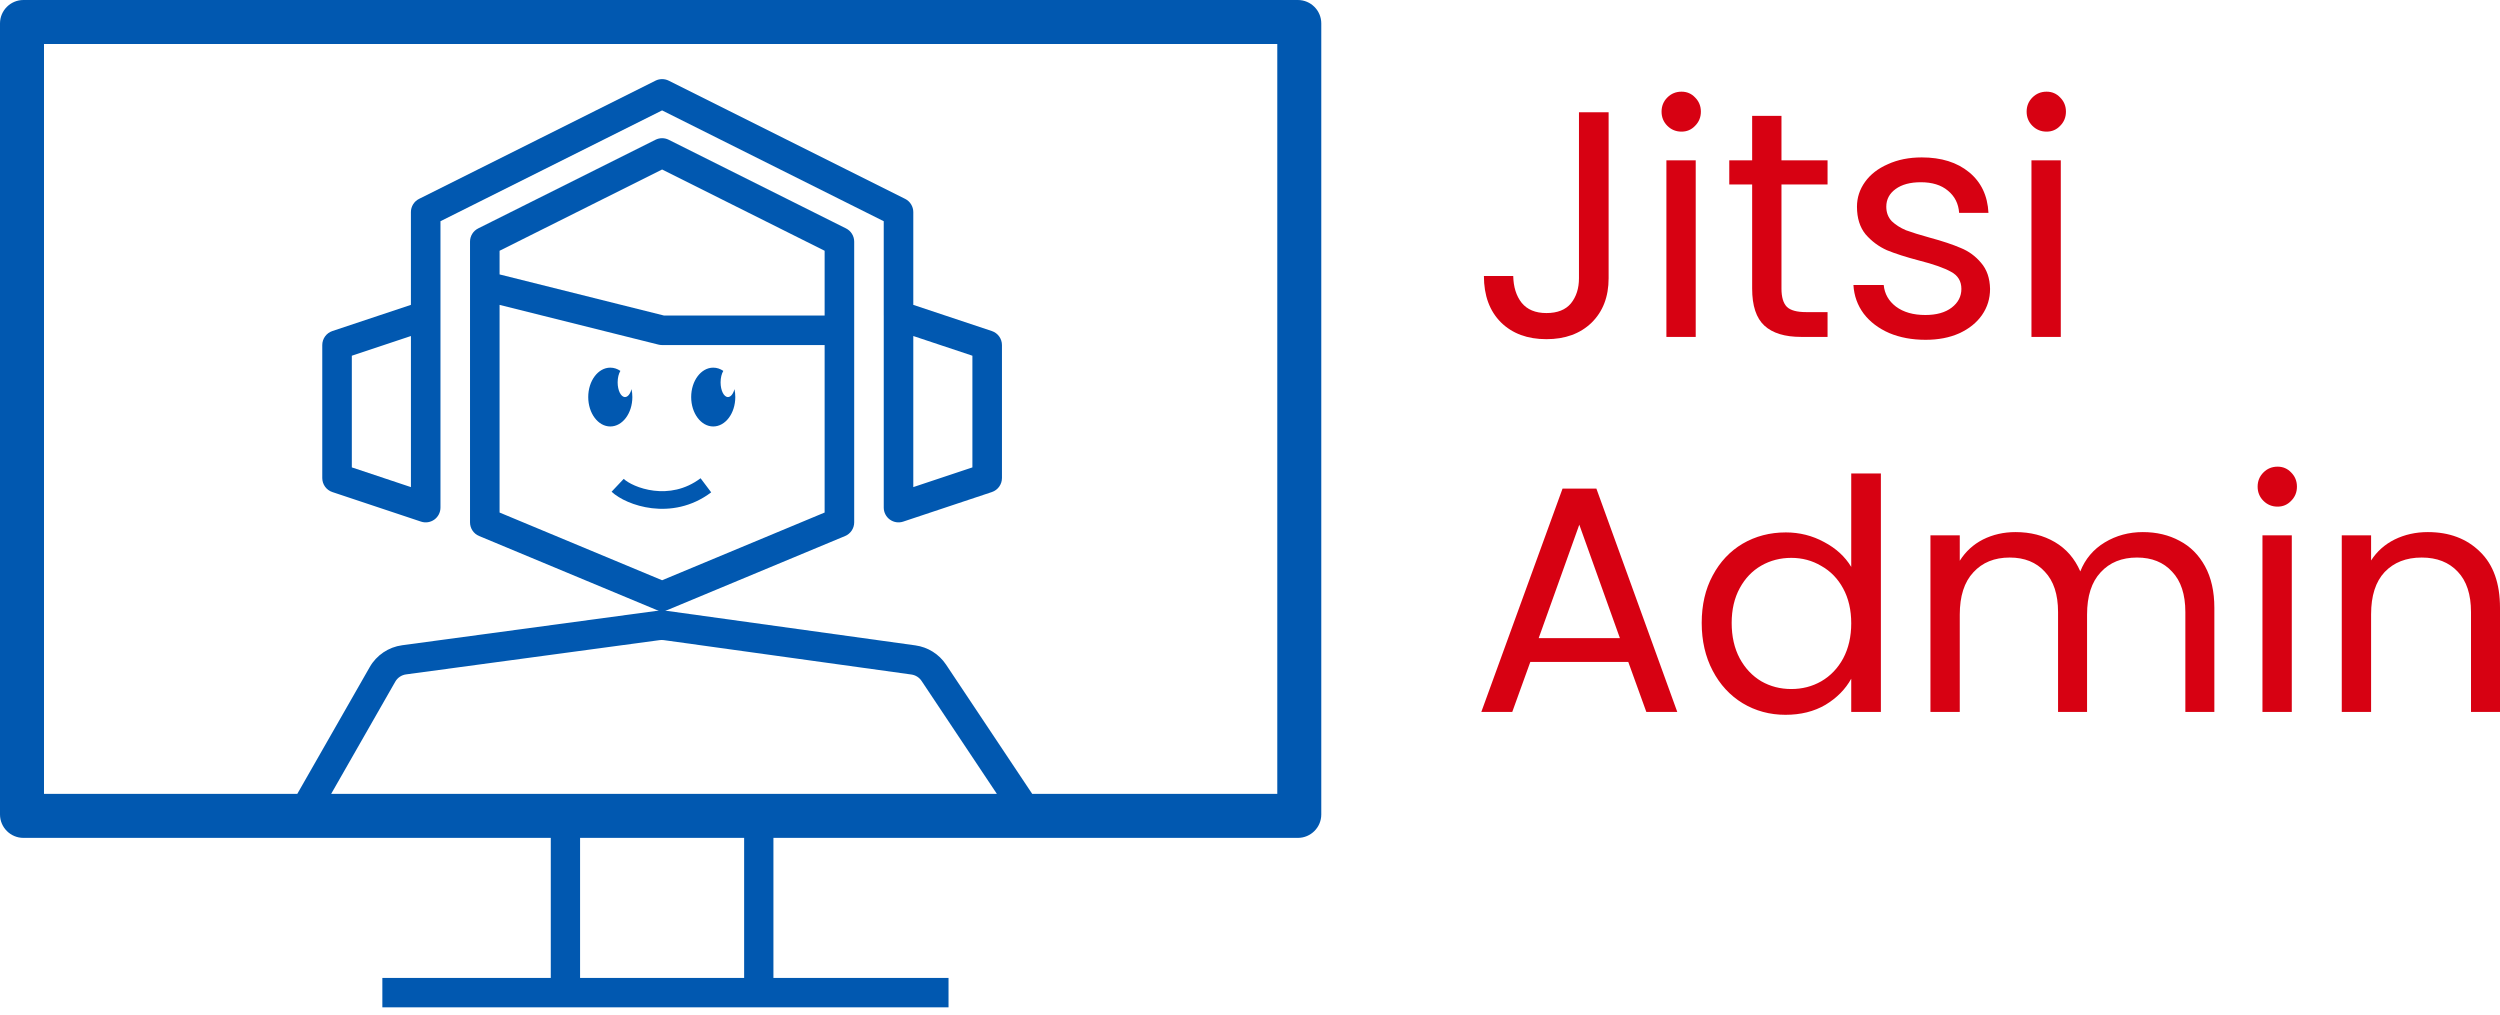 <svg width="170" height="69" viewBox="0 0 170 69" fill="none" xmlns="http://www.w3.org/2000/svg">
<path d="M109.386 7.636V18.922C109.386 20.178 108.999 21.186 108.225 21.946C107.451 22.691 106.428 23.064 105.157 23.064C103.871 23.064 102.842 22.684 102.067 21.924C101.293 21.15 100.906 20.098 100.906 18.768H102.9C102.915 19.514 103.104 20.12 103.47 20.587C103.85 21.055 104.412 21.288 105.157 21.288C105.902 21.288 106.457 21.069 106.823 20.631C107.188 20.178 107.37 19.608 107.37 18.922V7.636H109.386Z" fill="#D70112"/>
<path d="M114.345 8.951C113.965 8.951 113.644 8.819 113.381 8.557C113.118 8.294 112.986 7.972 112.986 7.592C112.986 7.212 113.118 6.891 113.381 6.628C113.644 6.365 113.965 6.234 114.345 6.234C114.71 6.234 115.017 6.365 115.265 6.628C115.528 6.891 115.66 7.212 115.66 7.592C115.66 7.972 115.528 8.294 115.265 8.557C115.017 8.819 114.71 8.951 114.345 8.951ZM115.309 10.901V22.91H113.315V10.901H115.309Z" fill="#D70112"/>
<path d="M121.14 12.545V19.623C121.14 20.207 121.265 20.624 121.513 20.872C121.761 21.106 122.192 21.223 122.806 21.223H124.274V22.91H122.477C121.367 22.91 120.534 22.654 119.979 22.143C119.424 21.632 119.146 20.792 119.146 19.623V12.545H117.59V10.901H119.146V7.877H121.14V10.901H124.274V12.545H121.14Z" fill="#D70112"/>
<path d="M130.942 23.107C130.021 23.107 129.196 22.954 128.465 22.647C127.735 22.326 127.158 21.887 126.734 21.332C126.31 20.763 126.077 20.113 126.033 19.382H128.093C128.151 19.981 128.429 20.47 128.926 20.85C129.437 21.23 130.102 21.42 130.92 21.42C131.679 21.42 132.278 21.252 132.717 20.916C133.155 20.58 133.374 20.156 133.374 19.645C133.374 19.119 133.14 18.732 132.673 18.483C132.205 18.221 131.482 17.965 130.503 17.717C129.612 17.483 128.882 17.249 128.312 17.015C127.757 16.767 127.275 16.409 126.866 15.941C126.471 15.459 126.274 14.831 126.274 14.057C126.274 13.443 126.457 12.881 126.822 12.37C127.187 11.858 127.706 11.457 128.378 11.164C129.05 10.857 129.817 10.704 130.679 10.704C132.008 10.704 133.082 11.04 133.9 11.712C134.718 12.384 135.156 13.305 135.215 14.473H133.221C133.177 13.845 132.921 13.341 132.454 12.961C132.001 12.581 131.387 12.392 130.613 12.392C129.897 12.392 129.327 12.545 128.904 12.852C128.48 13.159 128.268 13.56 128.268 14.057C128.268 14.451 128.392 14.78 128.641 15.043C128.904 15.291 129.225 15.496 129.605 15.657C129.999 15.803 130.54 15.971 131.226 16.161C132.088 16.394 132.79 16.628 133.33 16.862C133.871 17.081 134.331 17.417 134.711 17.87C135.105 18.323 135.31 18.915 135.324 19.645C135.324 20.302 135.142 20.894 134.777 21.42C134.411 21.946 133.893 22.362 133.221 22.669C132.563 22.961 131.804 23.107 130.942 23.107Z" fill="#D70112"/>
<path d="M139.169 8.951C138.79 8.951 138.468 8.819 138.205 8.557C137.942 8.294 137.811 7.972 137.811 7.592C137.811 7.212 137.942 6.891 138.205 6.628C138.468 6.365 138.79 6.234 139.169 6.234C139.535 6.234 139.841 6.365 140.09 6.628C140.353 6.891 140.484 7.212 140.484 7.592C140.484 7.972 140.353 8.294 140.09 8.557C139.841 8.819 139.535 8.951 139.169 8.951ZM140.134 10.901V22.91H138.139V10.901H140.134Z" fill="#D70112"/>
<path d="M110.723 45.013H104.061L102.834 48.41H100.73L106.253 33.224H108.554L114.054 48.41H111.95L110.723 45.013ZM110.153 43.392L107.392 35.678L104.631 43.392H110.153Z" fill="#D70112"/>
<path d="M115.716 42.362C115.716 41.135 115.964 40.061 116.461 39.14C116.958 38.205 117.637 37.482 118.499 36.971C119.375 36.46 120.354 36.204 121.435 36.204C122.37 36.204 123.24 36.423 124.043 36.861C124.847 37.285 125.46 37.847 125.884 38.549V32.194H127.9V48.41H125.884V46.153C125.489 46.869 124.905 47.46 124.131 47.928C123.357 48.381 122.451 48.607 121.413 48.607C120.347 48.607 119.375 48.344 118.499 47.818C117.637 47.292 116.958 46.555 116.461 45.605C115.964 44.656 115.716 43.574 115.716 42.362ZM125.884 42.384C125.884 41.478 125.701 40.689 125.336 40.017C124.971 39.345 124.474 38.834 123.846 38.483C123.232 38.118 122.553 37.935 121.808 37.935C121.063 37.935 120.384 38.111 119.77 38.461C119.156 38.812 118.667 39.323 118.302 39.995C117.936 40.667 117.754 41.456 117.754 42.362C117.754 43.282 117.936 44.086 118.302 44.772C118.667 45.444 119.156 45.963 119.77 46.328C120.384 46.679 121.063 46.854 121.808 46.854C122.553 46.854 123.232 46.679 123.846 46.328C124.474 45.963 124.971 45.444 125.336 44.772C125.701 44.086 125.884 43.289 125.884 42.384Z" fill="#D70112"/>
<path d="M145.711 36.182C146.646 36.182 147.479 36.379 148.209 36.774C148.94 37.154 149.517 37.731 149.941 38.505C150.364 39.279 150.576 40.221 150.576 41.332V48.41H148.604V41.617C148.604 40.419 148.304 39.506 147.705 38.877C147.121 38.235 146.325 37.913 145.317 37.913C144.28 37.913 143.454 38.249 142.841 38.921C142.227 39.579 141.92 40.536 141.92 41.792V48.41H139.948V41.617C139.948 40.419 139.648 39.506 139.049 38.877C138.465 38.235 137.669 37.913 136.661 37.913C135.624 37.913 134.798 38.249 134.185 38.921C133.571 39.579 133.264 40.536 133.264 41.792V48.41H131.27V36.401H133.264V38.132C133.659 37.504 134.185 37.022 134.842 36.686C135.514 36.35 136.252 36.182 137.055 36.182C138.063 36.182 138.954 36.408 139.729 36.861C140.503 37.314 141.08 37.979 141.46 38.856C141.796 38.008 142.351 37.351 143.125 36.883C143.9 36.416 144.762 36.182 145.711 36.182Z" fill="#D70112"/>
<path d="M154.877 34.451C154.497 34.451 154.176 34.319 153.913 34.056C153.65 33.793 153.519 33.472 153.519 33.092C153.519 32.712 153.65 32.391 153.913 32.128C154.176 31.865 154.497 31.733 154.877 31.733C155.243 31.733 155.549 31.865 155.798 32.128C156.061 32.391 156.192 32.712 156.192 33.092C156.192 33.472 156.061 33.793 155.798 34.056C155.549 34.319 155.243 34.451 154.877 34.451ZM155.842 36.401V48.41H153.847V36.401H155.842Z" fill="#D70112"/>
<path d="M165.091 36.182C166.552 36.182 167.736 36.628 168.641 37.519C169.547 38.395 170 39.666 170 41.332V48.41H168.028V41.617C168.028 40.419 167.728 39.506 167.129 38.877C166.53 38.235 165.712 37.913 164.675 37.913C163.623 37.913 162.783 38.242 162.155 38.899C161.541 39.557 161.234 40.514 161.234 41.77V48.41H159.24V36.401H161.234V38.111C161.629 37.497 162.162 37.022 162.834 36.686C163.521 36.35 164.273 36.182 165.091 36.182Z" fill="#D70112"/>
<path fill-rule="evenodd" clip-rule="evenodd" d="M2.992 2.992V53.984H20.215L25.142 45.361C25.605 44.551 26.419 44.002 27.345 43.877L44.594 41.546C44.663 41.536 44.732 41.529 44.801 41.525C44.745 41.512 44.69 41.495 44.637 41.472L32.58 36.449C32.205 36.293 31.961 35.927 31.961 35.521V19.445V19.445V16.431C31.961 16.05 32.176 15.703 32.517 15.532L44.574 9.504C44.857 9.362 45.19 9.362 45.472 9.504L57.529 15.532C57.87 15.703 58.085 16.05 58.085 16.431V22.459V22.46V35.521C58.085 35.927 57.841 36.293 57.467 36.449L45.41 41.472C45.352 41.497 45.292 41.515 45.232 41.528C45.291 41.533 45.35 41.539 45.409 41.547L62.247 43.886C63.097 44.004 63.855 44.48 64.331 45.193L70.191 53.984H86.855V2.992H2.992ZM67.788 53.984H22.518L26.878 46.354C27.033 46.083 27.304 45.9 27.613 45.859L44.862 43.528C44.953 43.516 45.044 43.516 45.134 43.528L61.972 45.867C62.255 45.906 62.508 46.065 62.667 46.303L67.788 53.984ZM1.594 0C0.714 0 0 0.714 0 1.594V55.383C0 56.263 0.714 56.976 1.594 56.976H37.453V66.5H26V68.5H64.5V66.5H52.593V56.976H88.254C89.134 56.976 89.847 56.263 89.847 55.383V1.594C89.847 0.714 89.134 0 88.254 0H1.594ZM50.601 66.5V56.976H39.445V66.5H50.601ZM45.472 5.485C45.19 5.344 44.857 5.344 44.574 5.485L28.498 13.523C28.157 13.693 27.942 14.041 27.942 14.422V20.731L22.601 22.511C22.191 22.648 21.914 23.032 21.914 23.465V32.507C21.914 32.94 22.191 33.324 22.601 33.46L28.63 35.47C28.936 35.572 29.273 35.521 29.535 35.332C29.797 35.143 29.952 34.84 29.952 34.517V21.455L29.952 21.436V15.043L45.023 7.507L60.094 15.043V21.455L60.095 21.474V34.517C60.095 34.84 60.25 35.143 60.512 35.332C60.774 35.521 61.111 35.572 61.417 35.47L67.446 33.46C67.856 33.324 68.133 32.94 68.133 32.507V23.465C68.133 23.032 67.856 22.648 67.446 22.511L62.104 20.731V14.422C62.104 14.041 61.889 13.693 61.548 13.523L45.472 5.485ZM56.075 23.464H45.023C44.941 23.464 44.859 23.454 44.779 23.434L33.971 20.732V34.852L45.023 39.457L56.075 34.852V23.464ZM33.971 18.661V17.052L45.023 11.526L56.075 17.052V21.455H45.147L33.971 18.661ZM41.588 33.437C42.101 33.92 43.13 34.414 44.328 34.558C45.553 34.705 47.016 34.494 48.361 33.479L47.639 32.521C46.584 33.317 45.447 33.483 44.471 33.366C43.47 33.246 42.699 32.835 42.412 32.563L41.588 33.437ZM23.924 24.189V31.783L27.943 33.123V22.849L23.924 24.189ZM62.104 22.849V33.123L66.123 31.783V24.189L62.104 22.849ZM43 27C43 28.105 42.328 29 41.5 29C40.672 29 40 28.105 40 27C40 25.895 40.672 25 41.5 25C41.747 25 41.981 25.08 42.186 25.221C42.073 25.404 42 25.685 42 26C42 26.552 42.224 27 42.5 27C42.694 27 42.861 26.78 42.944 26.459C42.981 26.631 43 26.812 43 27ZM48.5 29C49.328 29 50 28.105 50 27C50 26.812 49.981 26.631 49.944 26.459C49.861 26.78 49.694 27 49.5 27C49.224 27 49 26.552 49 26C49 25.685 49.073 25.404 49.186 25.221C48.981 25.08 48.747 25 48.5 25C47.672 25 47 25.895 47 27C47 28.105 47.672 29 48.5 29Z" fill="#0158B0"/>
</svg>
